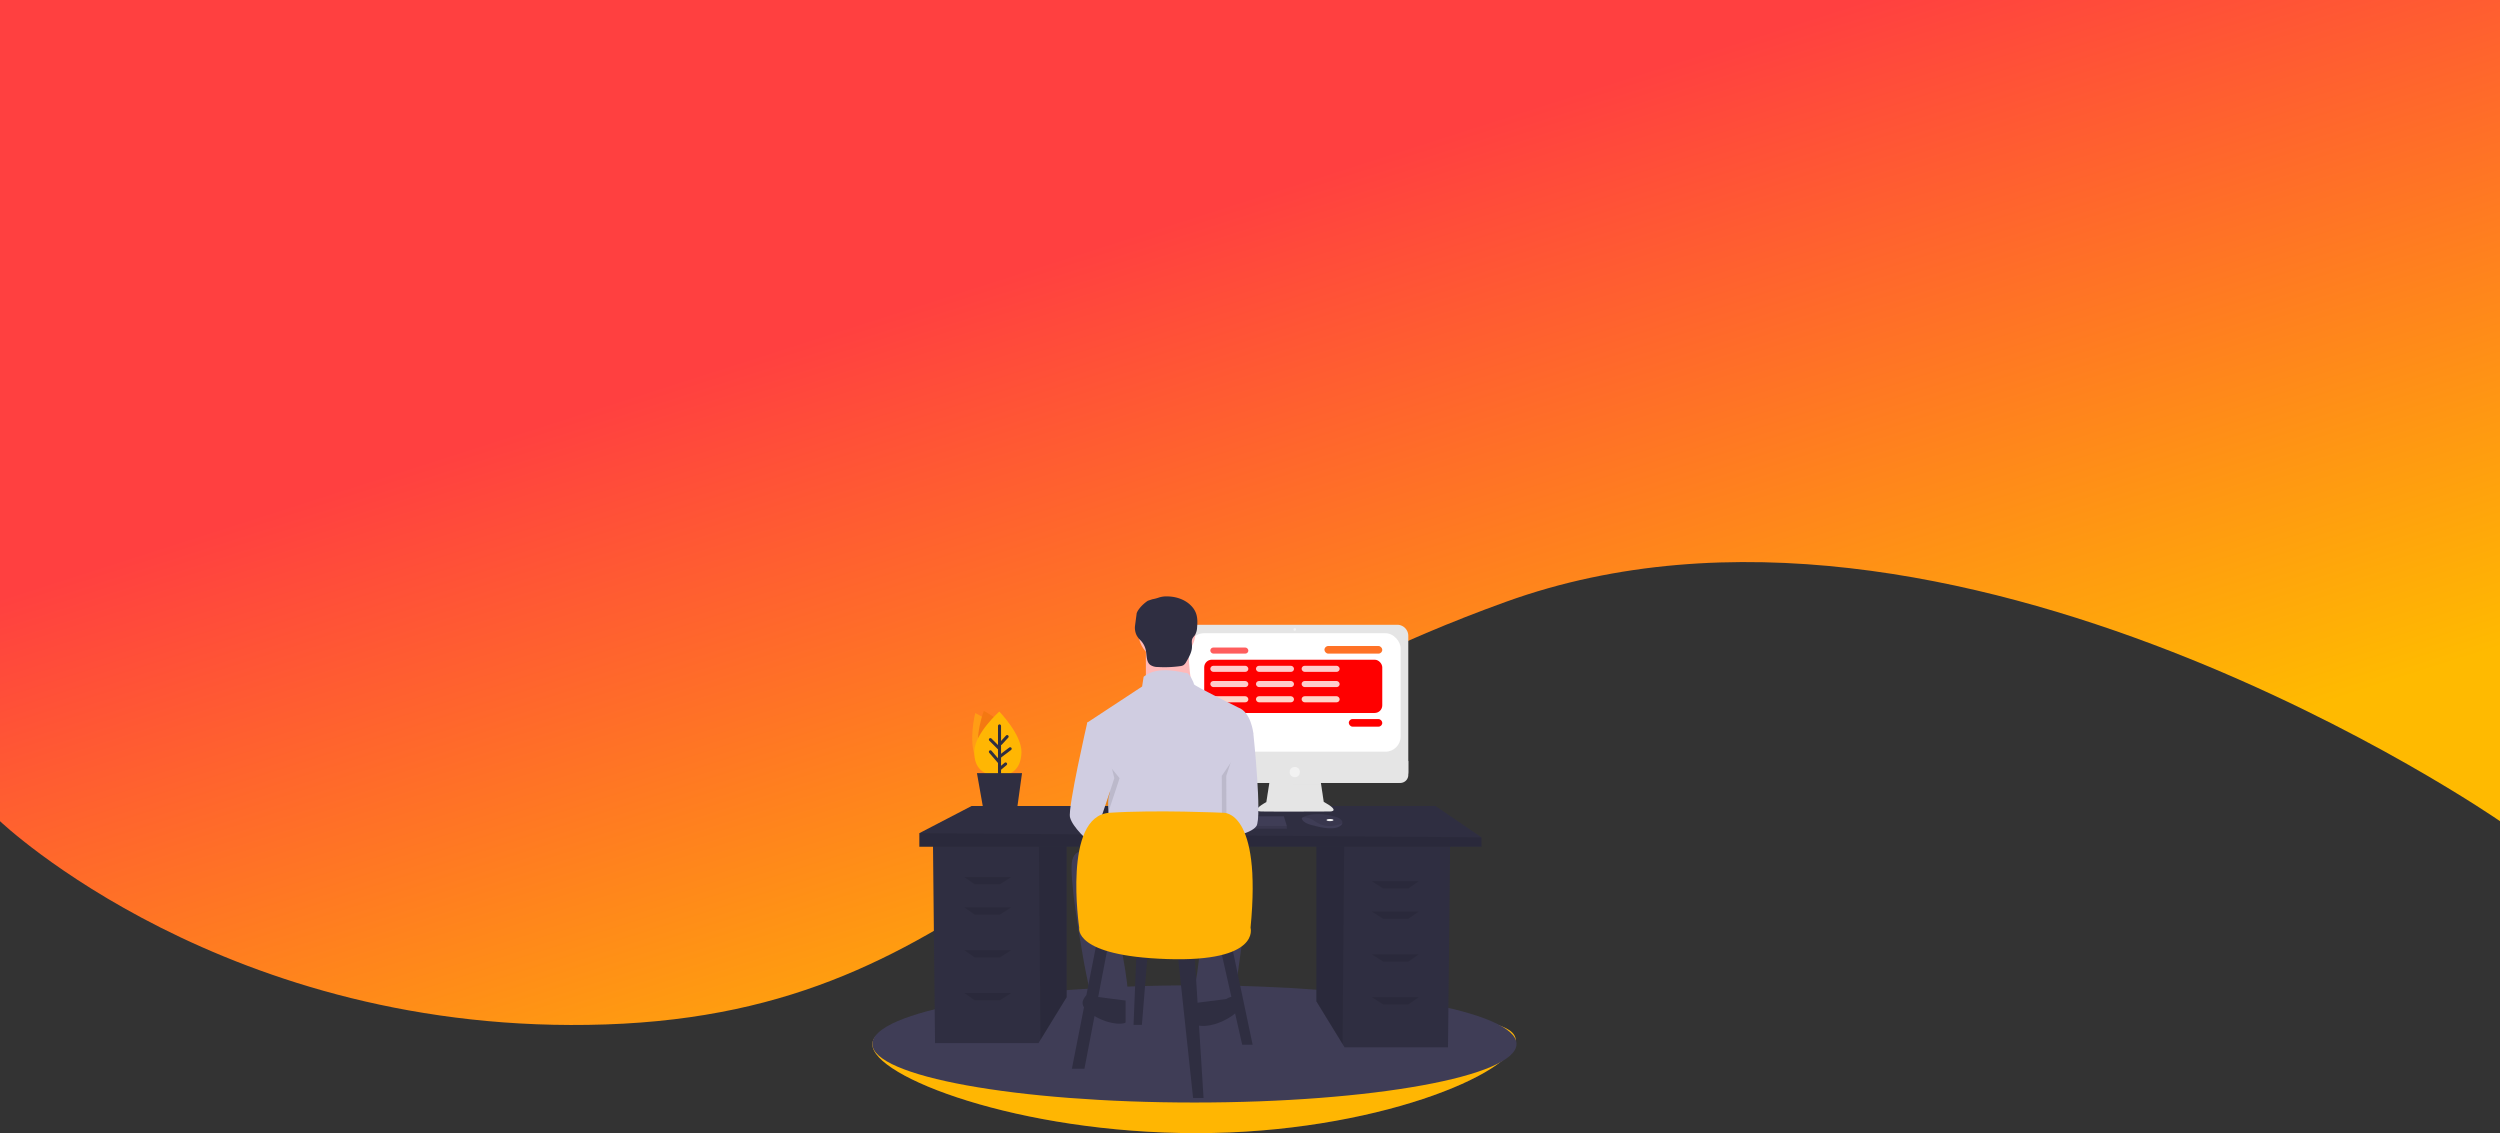 <svg xmlns="http://www.w3.org/2000/svg" xmlns:xlink="http://www.w3.org/1999/xlink" width="1642.704" height="744.562" viewBox="0 0 1642.704 744.562">
  <rect x="0" y="0" width="1642.704" height="744.562" fill="#333333" stroke="none"/>
  <defs>
    <linearGradient id="linear-gradient" x1="0.462" y1="0.22" x2="0.859" y2="0.731" gradientUnits="objectBoundingBox">
      <stop offset="0" stop-color="#ff4040"/>
      <stop offset="1" stop-color="#ffba00"/>
    </linearGradient>
  </defs>
  <g id="Group_2" data-name="Group 2" transform="translate(14.266 19.479)">
    <g id="bg">
      <path id="Path_46" data-name="Path 46" d="M-31.266,561.1S117.5,703.072,366.754,694.664s298.057-171.8,591.424-277.683S1611.438,561.1,1611.438,561.1V21.521H-31.266Z" transform="translate(17 -41)" fill="url(#linear-gradient)"/>
    </g>
    <g id="undraw_laravel_and_vue_59tp" transform="translate(558.929 294.799)">
      <path id="Path_2" data-name="Path 2" d="M591.3,721.992c0,21.265-92.794,60.82-209.681,60.82S168.5,745.709,168.5,724.444s96.227-18.638,213.114-18.638S591.3,700.727,591.3,721.992Z" transform="translate(-168.5 -352.527)" fill="#3f3d56"/>
      <path id="Path_3" data-name="Path 3" d="M591.3,721.992c0,21.265-92.794,60.82-209.681,60.82S168.5,745.709,168.5,724.444s96.227-18.638,213.114-18.638S591.3,700.727,591.3,721.992Z" transform="translate(-168.5 -352.527)" fill="#ffb602" opacity="0.998"/>
      <path id="Path_48" data-name="Path 48" d="M211.643,0C328.53,0,423.286,17.238,423.286,38.5s-94.756,38.5-211.643,38.5S0,59.767,0,38.5,94.756,0,211.643,0Z" transform="translate(0 333.169)" fill="#3f3d56"/>
      <path id="Path_4" data-name="Path 4" d="M594.859,440.238V543.212l17.224,28.071,1.311,2.135h67.963l1.373-133.18Z" transform="translate(-303.091 -199.513)" fill="#2f2e41"/>
      <path id="Path_5" data-name="Path 5" d="M594.859,440.238V543.212l17.224,28.071,1.057-131.045Z" transform="translate(-303.091 -199.513)" opacity="0.1"/>
      <path id="Path_6" data-name="Path 6" d="M169.066,434.639V537.613l-17.224,28.071-1.311,2.135H82.568l-1.373-133.18Z" transform="translate(-41.37 -196.66)" fill="#2f2e41"/>
      <path id="Path_7" data-name="Path 7" d="M241.357,434.639V537.613l-17.224,28.071-1.057-131.045Z" transform="translate(-113.661 -196.66)" opacity="0.1"/>
      <path id="Path_8" data-name="Path 8" d="M432.333,409.046v6.179H63V406.3l34.324-17.849h304.8Z" transform="translate(-32.1 -173.127)" fill="#2f2e41"/>
      <path id="Path_9" data-name="Path 9" d="M432.333,427.588v6.179H63v-8.924Z" transform="translate(-32.1 -191.668)" opacity="0.1"/>
      <path id="Path_10" data-name="Path 10" d="M146.525,488.432H130.049l-6.865-4.806h30.892Z" transform="translate(-62.764 -221.62)" opacity="0.1"/>
      <path id="Path_11" data-name="Path 11" d="M146.525,529.021H130.049l-6.865-4.806h30.892Z" transform="translate(-62.764 -242.301)" opacity="0.1"/>
      <path id="Path_12" data-name="Path 12" d="M146.525,586.406H130.049l-6.865-4.806h30.892Z" transform="translate(-62.764 -271.539)" opacity="0.1"/>
      <path id="Path_13" data-name="Path 13" d="M146.525,643.79H130.049l-6.865-4.805h30.892Z" transform="translate(-62.764 -300.778)" opacity="0.1"/>
      <path id="Path_14" data-name="Path 14" d="M676.591,494.03h16.476l6.865-4.805H669.039Z" transform="translate(-340.887 -224.473)" opacity="0.1"/>
      <path id="Path_15" data-name="Path 15" d="M676.591,534.619h16.476l6.865-4.805H669.039Z" transform="translate(-340.887 -245.153)" opacity="0.1"/>
      <path id="Path_16" data-name="Path 16" d="M676.591,592h16.476l6.865-4.805H669.039Z" transform="translate(-340.887 -274.392)" opacity="0.1"/>
      <path id="Path_17" data-name="Path 17" d="M676.591,649.389h16.476l6.865-4.806H669.039Z" transform="translate(-340.887 -303.63)" opacity="0.1"/>
      <path id="Path_18" data-name="Path 18" d="M692.226,389.155l-2.29,14.62s-11.273,5.989-3.347,6.165,45.269,0,45.269,0,7.222,0-4.227-6.341l-2.29-15.325Z" transform="translate(-431.037 -191.009)" fill="#e5e5e5"/>
      <path id="Path_19" data-name="Path 19" d="M685,409.781a31.181,31.181,0,0,1,4.941-3.271l2.29-14.62,33.115.031,2.29,14.413a30.068,30.068,0,0,1,5.291,3.482c1.471-.335,3.078-1.582-5.291-6.218l-2.29-15.325-33.115.881-2.29,14.62S680.466,408.808,685,409.781Z" transform="translate(-431.039 -191.009)" fill="#e5e5e5" opacity="0.1"/>
      <path id="Path_47" data-name="Path 47" d="M7.277,0H141.918a7.277,7.277,0,0,1,7.277,7.277V96.648a7.277,7.277,0,0,1-7.277,7.277H7.277A7.277,7.277,0,0,1,0,96.648V7.277A7.277,7.277,0,0,1,7.277,0Z" transform="translate(202.973 96.246)" fill="#e5e5e5"/>
      <rect id="Rectangle_2" data-name="Rectangle 2" width="139.155" height="77.856" rx="10" transform="translate(207.994 101.794)" fill="#fff"/>
      <circle id="Ellipse_2" data-name="Ellipse 2" cx="0.881" cy="0.881" r="0.881" transform="translate(276.69 98.447)" fill="#f2f2f2"/>
      <path id="Path_20" data-name="Path 20" d="M731.519,364.931v9.11a5.245,5.245,0,0,1-5.246,5.246H587.57a5.245,5.245,0,0,1-5.246-5.246v-9.11Z" transform="translate(-379.351 -179.115)" fill="#e5e5e5"/>
      <circle id="Ellipse_3" data-name="Ellipse 3" cx="3.347" cy="3.347" r="3.347" transform="translate(274.224 189.691)" fill="#f2f2f2"/>
      <path id="Path_21" data-name="Path 21" d="M456.837,408.609v1.762H362.071v-1.409l.13-.353,2.336-6.341H454.9Z" transform="translate(-184.482 -180.167)" fill="#3f3d56"/>
      <path id="Path_22" data-name="Path 22" d="M770.5,442.023c-.173.738-.824,1.517-2.3,2.253-5.284,2.642-16.029-.7-16.029-.7s-8.279-1.409-8.279-5.108a6.605,6.605,0,0,1,.726-.432c2.222-1.175,9.588-4.076,22.649.123a5.447,5.447,0,0,1,2.483,1.627A2.6,2.6,0,0,1,770.5,442.023Z" transform="translate(-461.673 -215.305)" fill="#3f3d56"/>
      <path id="Path_23" data-name="Path 23" d="M771.251,442.023c-6.468,2.478-12.233,2.663-18.15-1.446a12.993,12.993,0,0,0-7.729-2.545c2.222-1.175,9.588-4.076,22.65.123a5.447,5.447,0,0,1,2.483,1.627,2.6,2.6,0,0,1,.747,2.242Z" transform="translate(-462.427 -215.305)" opacity="0.1"/>
      <ellipse id="Ellipse_4" data-name="Ellipse 4" cx="2.29" cy="0.705" rx="2.29" ry="0.705" transform="translate(298.425 223.863)" fill="#f2f2f2"/>
      <g id="Group_5" data-name="Group 5" transform="translate(-558.929 -294.799)">
        <rect id="Rectangle_8" data-name="Rectangle 8" width="117" height="35" rx="5" transform="translate(777 414)" fill="red"/>
        <rect id="Rectangle_7" data-name="Rectangle 7" width="25" height="4" rx="2" transform="translate(781 418)" fill="#fcc"/>
        <rect id="Rectangle_19" data-name="Rectangle 19" width="25" height="4" rx="2" transform="translate(781 406)" fill="#ff5d5d"/>
        <rect id="Rectangle_14" data-name="Rectangle 14" width="25" height="4" rx="2" transform="translate(781 428)" fill="#fcc"/>
        <rect id="Rectangle_17" data-name="Rectangle 17" width="25" height="4" rx="2" transform="translate(781 438)" fill="#ffd5c9"/>
        <rect id="Rectangle_11" data-name="Rectangle 11" width="25" height="4" rx="2" transform="translate(811 418)" fill="#fcc"/>
        <rect id="Rectangle_15" data-name="Rectangle 15" width="25" height="4" rx="2" transform="translate(811 428)" fill="#fcc"/>
        <rect id="Rectangle_18" data-name="Rectangle 18" width="25" height="4" rx="2" transform="translate(811 438)" fill="#ffd5c9"/>
        <rect id="Rectangle_12" data-name="Rectangle 12" width="25" height="4" rx="2" transform="translate(841 418)" fill="#fcc"/>
        <rect id="Rectangle_13" data-name="Rectangle 13" width="25" height="4" rx="2" transform="translate(841 428)" fill="#fcc"/>
        <rect id="Rectangle_16" data-name="Rectangle 16" width="25" height="4" rx="2" transform="translate(841 438)" fill="#ffd5c9"/>
        <rect id="Rectangle_9" data-name="Rectangle 9" width="38" height="5" rx="2.5" transform="translate(856 405)" fill="#ff7226"/>
        <rect id="Rectangle_10" data-name="Rectangle 10" width="22" height="5" rx="2.5" transform="translate(872 453)" fill="red"/>
      </g>
      <path id="Path_24" data-name="Path 24" d="M456.837,415.2v1.762H362.071v-1.409l.13-.353Z" transform="translate(-184.482 -186.754)" opacity="0.1"/>
      <circle id="Ellipse_5" data-name="Ellipse 5" cx="18.759" cy="18.759" r="18.759" transform="translate(174.804 82.5)" fill="#ffb9b9"/>
      <path id="Path_26" data-name="Path 26" d="M534.957,209.1v29.62h30.607s-3.949-24.683-1.975-32.088Z" transform="translate(-355.217 -98.457)" fill="#ffb9b9"/>
      <path id="Path_27" data-name="Path 27" d="M555.678,267.706s-29.126-14.316-29.126-15.3-2.962-7.4-4.937-7.4-18.759-5.43-28.139,2.468l-.987,6.418-36.038,23.7,9.873,36.038s6.418,6.911,4.443,11.848,1.481,30.114,1.481,30.114l77.506-2.468V319.541s2.468-7.9,3.949-10.367,0-9.873,0-9.873l11.848-14.81S564.07,270.668,555.678,267.706Z" transform="translate(-315.216 -117.079)" fill="#d0cde1"/>
      <path id="Path_28" data-name="Path 28" d="M449.356,325.411l2.221-12.095s-12.835,55.784-11.354,62.2,12.342,16.291,13.823,16.785,15.3-42.455,15.3-42.455Z" transform="translate(-306.887 -152.817)" opacity="0.1"/>
      <path id="Path_29" data-name="Path 29" d="M452.925,310.3l-8.392,1.481s-12.835,55.784-11.354,62.2S445.52,390.271,447,390.764s15.3-42.455,15.3-42.455Z" transform="translate(-303.298 -151.278)" fill="#d0cde1"/>
      <path id="Path_30" data-name="Path 30" d="M650.189,335.553l4.2-8.145s5.924,55.784,1.975,61.215-19.572,7.462-19.572,7.462l-.175-40.538Z" transform="translate(-407.012 -159.996)" opacity="0.1"/>
      <path id="Path_31" data-name="Path 31" d="M654.006,314.323l6.418,6.418s5.924,55.784,1.975,61.215-19.572,7.462-19.572,7.462l-.175-40.538Z" transform="translate(-410.089 -153.33)" fill="#d0cde1"/>
      <path id="Path_32" data-name="Path 32" d="M452.634,485.963s-14.316-5.43-16.785,4.937,5.924,56.772,5.924,56.772,5.43,35.05,8.886,36.038,18.759,1.481,21.228-2.962-7.4-49.86-7.4-49.86l57.265-.987s-3.456,39.493-5.43,42.949-1.975,15.3,0,15.3,23.7-.987,25.177-3.949,9.873-69.607,9.873-69.607,6.911-23.2-.987-21.721S452.634,485.963,452.634,485.963Z" transform="translate(-304.488 -240.059)" fill="#3f3d56"/>
      <path id="Path_33" data-name="Path 33" d="M622.652,682.11s4.937-3.456,7.4,0,3.456,7.4-7.4,13.329-19.253,4.443-19.253,3.456V684.578Z" transform="translate(-390.089 -339.941)" fill="#2f2e41"/>
      <path id="Path_34" data-name="Path 34" d="M459.167,679.09s-4.937-3.456-7.405,0-3.456,7.405,7.405,13.329,19.253,4.443,19.253,3.456V681.559Z" transform="translate(-312.009 -338.403)" fill="#2f2e41"/>
      <path id="Path_35" data-name="Path 35" d="M541.306,144.3a15.866,15.866,0,0,0-5.51.785,26.24,26.24,0,0,1-4.21,1.094l-2.939.983c-4.5,2.993-7.418,7.2-7.4,8.765l-1.035,7.751a11.374,11.374,0,0,0,1.035,6.123,11.987,11.987,0,0,0,2.609,3.362,13.467,13.467,0,0,1,3.549,6.9c.592,3.236.213,7.133,2.774,9.2a8.7,8.7,0,0,0,5.055,1.434,75.431,75.431,0,0,0,14.568-.561,5.8,5.8,0,0,0,2.2-.617,6.044,6.044,0,0,0,1.931-2.3c1.849-3.149,3.756-6.5,3.736-10.15-.01-1.807-.472-3.747.4-5.331a20.857,20.857,0,0,1,1.49-1.935,10.688,10.688,0,0,0,1.458-5.292c.559-5.89-.025-10.372-4.366-14.521C552.6,146.116,546.832,144.338,541.306,144.3Z" transform="translate(-347.621 -66.696)" fill="#2f2e41"/>
      <path id="Path_36" data-name="Path 36" d="M283.822,569.7l-16.476,83.752h8.238l15.79-82.379Z" transform="translate(-136.218 -265.478)" fill="#2f2e41"/>
      <path id="Path_37" data-name="Path 37" d="M408.708,580.847l10.3,96.109h6.865L419.692,578.1Z" transform="translate(-208.244 -269.757)" fill="#2f2e41"/>
      <path id="Path_38" data-name="Path 38" d="M466.093,576.675l14.416,63.844h6.865L473.644,575.3Z" transform="translate(-237.483 -268.33)" fill="#2f2e41"/>
      <path id="Path_39" data-name="Path 39" d="M351.984,578.1l-2.06,50.8h5.492l4.119-50.8Z" transform="translate(-178.293 -269.757)" fill="#2f2e41"/>
      <path id="Path_40" data-name="Path 40" d="M443.672,508.755s-10.984-73.455,19.908-75.514,74.828,0,74.828,0,25.4-2.059,17.849,75.514c0,0,6.865,22.654-54.919,20.595S443.672,508.755,443.672,508.755Z" transform="translate(-307.739 -213.454)" fill="#ffb204"/>
      <g id="Group_4" data-name="Group 4" transform="translate(-317 -147)">
        <path id="Path_49" data-name="Path 49" d="M974.37,616.628c0,11.732-5.422,15.829-12.111,15.829s-12.111-4.1-12.111-15.829,12.111-26.658,12.111-26.658S974.37,604.9,974.37,616.628Z" transform="translate(-736.814 173.219) rotate(-25)" fill="#ff9d15"/>
        <path id="Path_50" data-name="Path 50" d="M974.528,614.481c0,10.788-5.458,14.554-12.19,14.554s-12.19-3.767-12.19-14.554,12.19-24.512,12.19-24.512S974.528,603.694,974.528,614.481Z" transform="translate(-719.596 93.933) rotate(-21)" fill="#f47812"/>
        <path id="Path_41" data-name="Path 41" d="M981.156,616.462c0,11.66-6.942,15.731-15.5,15.731s-15.5-4.071-15.5-15.731,15.5-26.493,15.5-26.493S981.156,604.8,981.156,616.462Z" transform="matrix(0.999, 0.035, -0.035, 0.999, -543.613, -322.909)" fill="#ffb603"/>
        <path id="Path_43" data-name="Path 43" d="M811.962,673.781H791.685l-5.24-29.618h29.618Z" transform="translate(-400.708 -303.416)" fill="#2f2e41"/>
        <line id="Line_1" data-name="Line 1" y2="31" transform="translate(400.571 309.701)" fill="none" stroke="#2f2e41" stroke-linecap="round" stroke-width="2"/>
        <line id="Line_2" data-name="Line 2" x2="6" y2="6" transform="translate(394.571 318.701)" fill="none" stroke="#2f2e41" stroke-linecap="round" stroke-width="2"/>
        <line id="Line_5" data-name="Line 5" y1="4.569" x2="4.167" transform="translate(401.404 316.701)" fill="none" stroke="#2f2e41" stroke-linecap="round" stroke-width="2"/>
        <line id="Line_3" data-name="Line 3" x2="6" y2="7" transform="translate(394.571 326.701)" fill="none" stroke="#2f2e41" stroke-linecap="round" stroke-width="2"/>
        <line id="Line_4" data-name="Line 4" y1="4.898" x2="6.474" transform="translate(401.097 324.701)" fill="none" stroke="#2f2e41" stroke-linecap="round" stroke-width="2"/>
        <line id="Line_6" data-name="Line 6" y1="2.898" x2="3.474" transform="translate(401.097 334.701)" fill="none" stroke="#2f2e41" stroke-linecap="round" stroke-width="2"/>
      </g>
      <path id="Path_45" data-name="Path 45" d="M372.068,363.357Z" transform="translate(-272.222 -178.313)" fill="#435466"/>
    </g>
  </g>
</svg>
